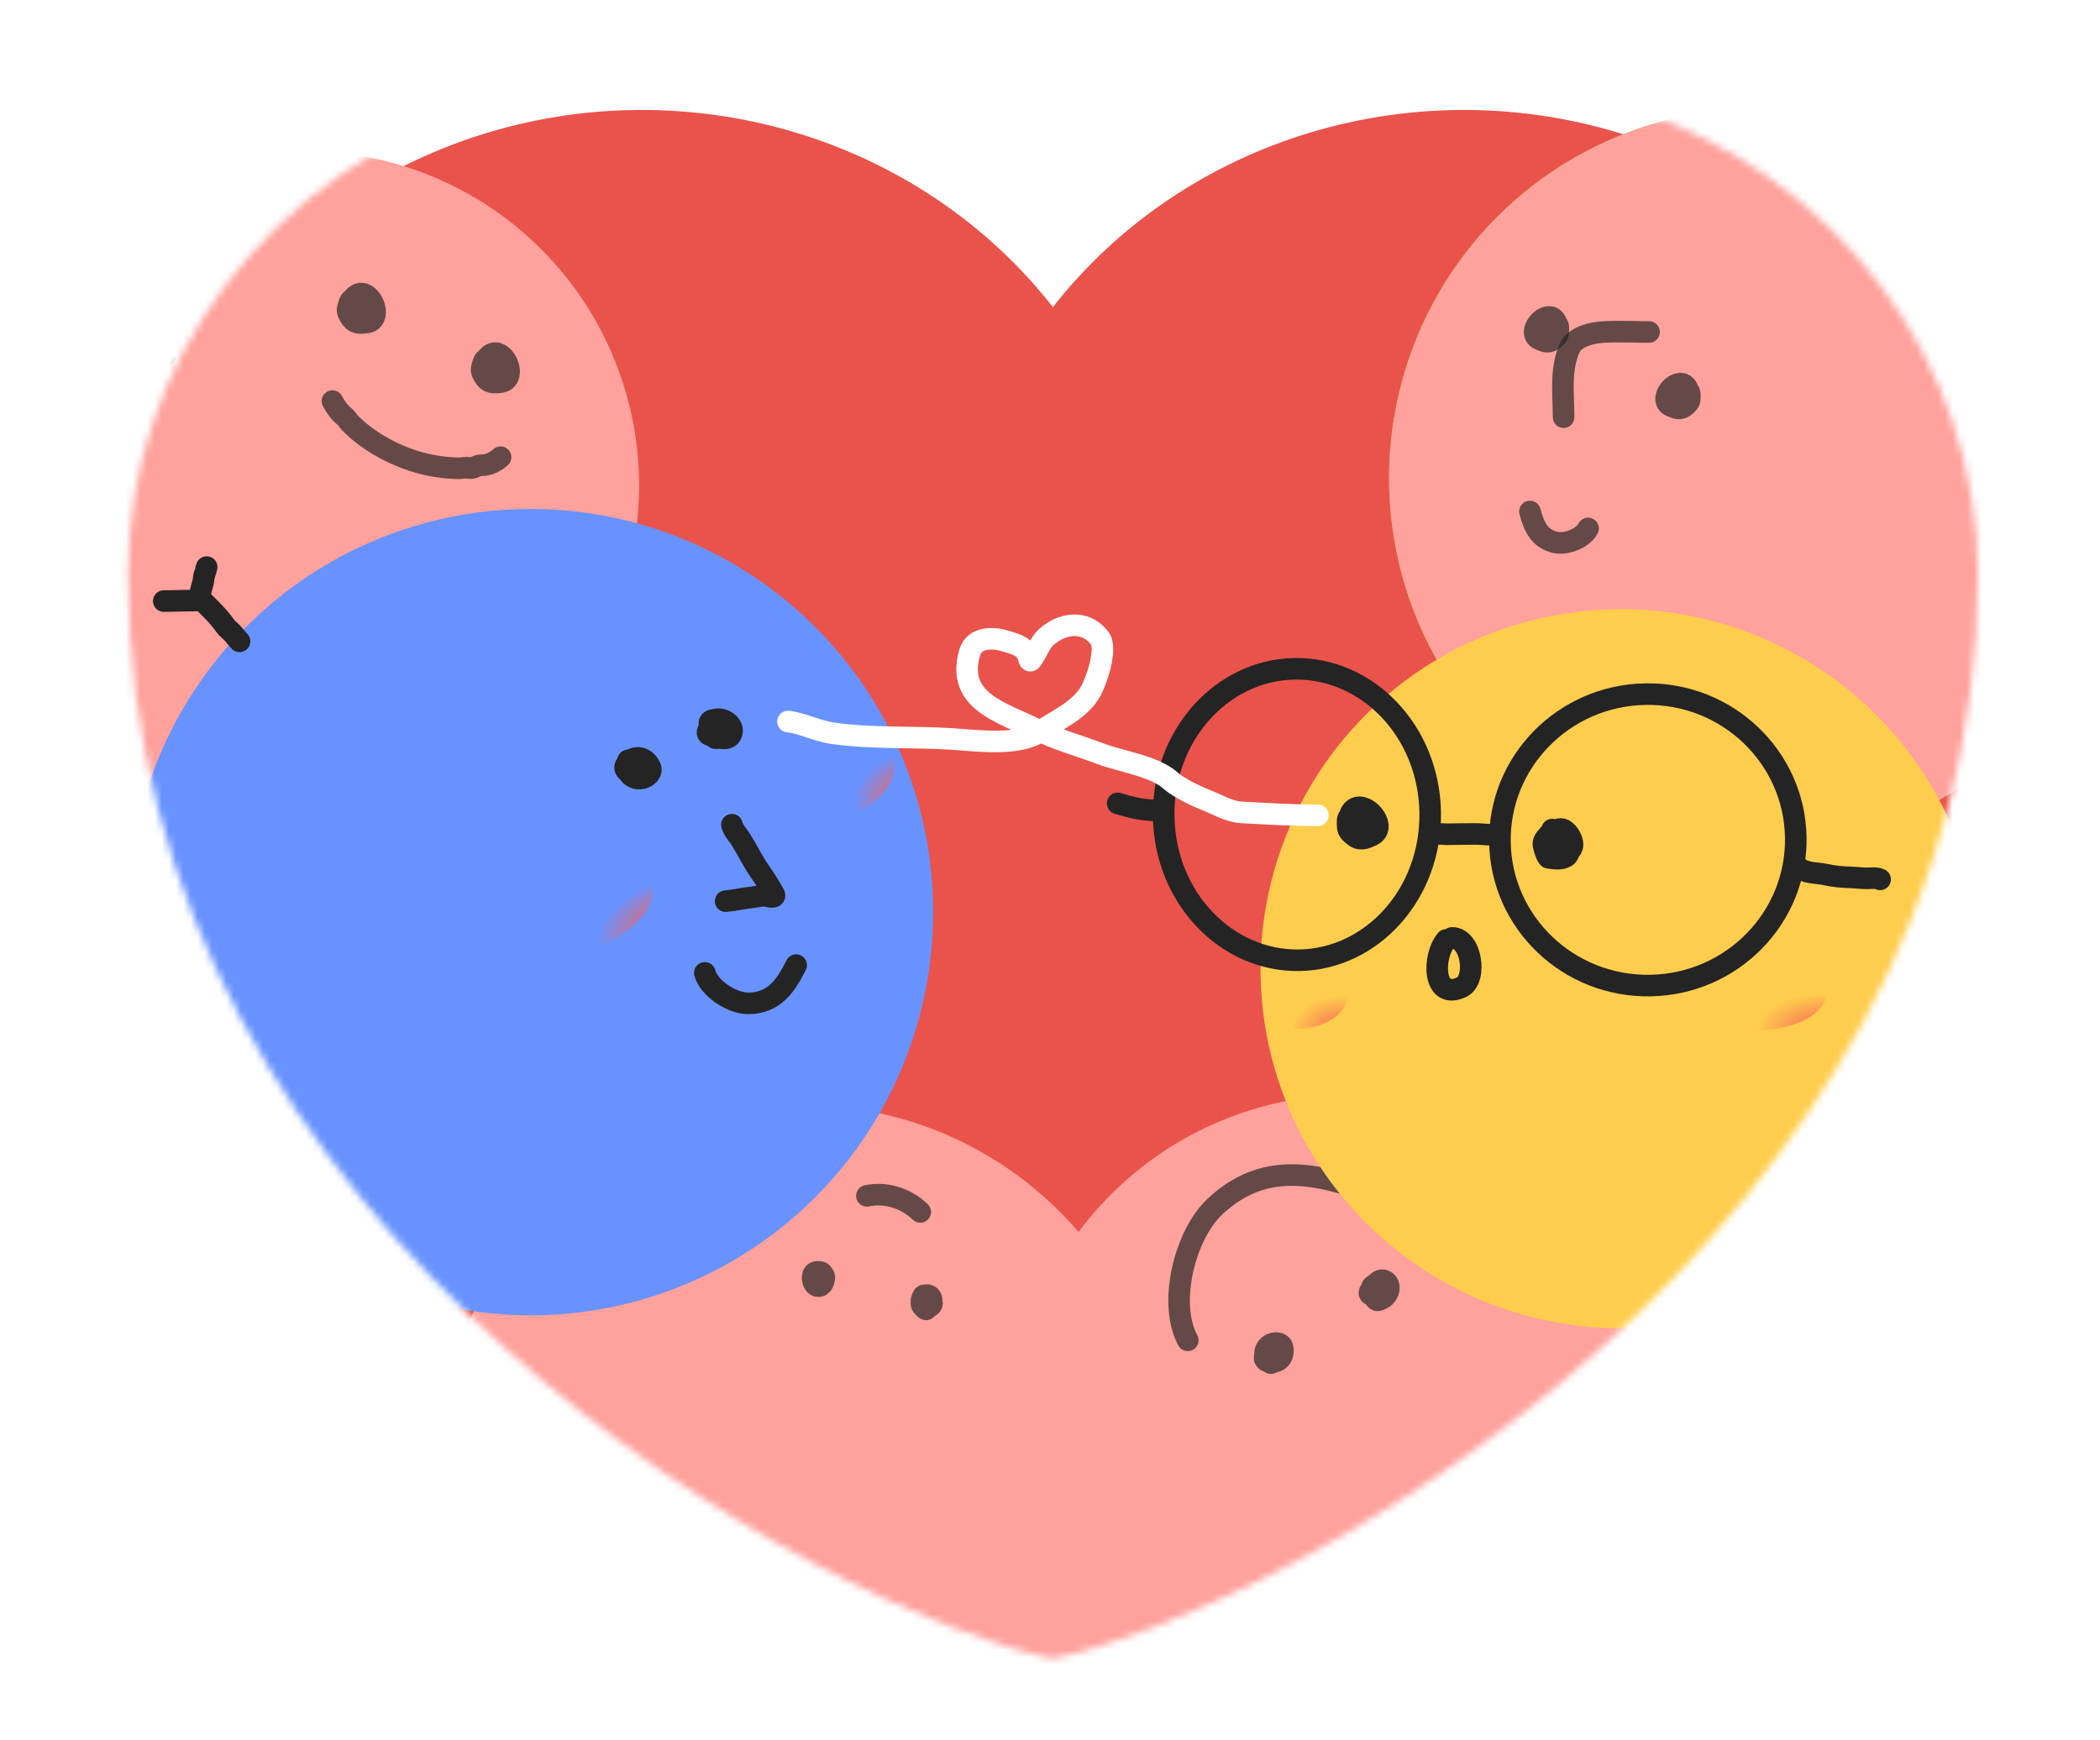 <svg width="292" height="242" viewBox="0 0 292 242" fill="none" xmlns="http://www.w3.org/2000/svg">
<mask id="mask0_2297_5955" style="mask-type:alpha" maskUnits="userSpaceOnUse" x="17" y="11" width="259" height="220">
<path fill-rule="evenodd" clip-rule="evenodd" d="M146.404 230.707C114.895 224.124 17.795 172.562 17.795 79.86C17.795 65.469 22.513 51.443 31.282 39.768C40.05 28.094 52.424 19.363 66.65 14.812C80.877 10.261 96.235 10.121 110.549 14.412C124.863 18.703 137.407 27.207 146.404 38.72C155.402 27.207 167.946 18.703 182.26 14.412C196.574 10.121 211.932 10.261 226.159 14.812C240.385 19.363 252.759 28.094 261.527 39.768C270.296 51.443 275.014 65.469 275.014 79.86C275.014 172.562 177.914 224.124 146.404 230.707Z" fill="#FFA19C"/>
</mask>
<g mask="url(#mask0_2297_5955)">
<g filter="url(#filter0_i_2297_5955)">
<path fill-rule="evenodd" clip-rule="evenodd" d="M146.404 230.707C114.895 224.124 17.795 172.562 17.795 79.86C17.795 65.469 22.513 51.443 31.282 39.768C40.05 28.094 52.424 19.363 66.65 14.812C80.877 10.261 96.235 10.121 110.549 14.412C124.863 18.703 137.407 27.207 146.404 38.72C155.402 27.207 167.946 18.703 182.26 14.412C196.574 10.121 211.932 10.261 226.159 14.812C240.385 19.363 252.759 28.094 261.527 39.768C270.296 51.443 275.014 65.469 275.014 79.86C275.014 172.562 177.914 224.124 146.404 230.707Z" fill="#E9534B"/>
</g>
<ellipse rx="51.299" ry="51.386" transform="matrix(-1 0 0 1 244.446 66.503)" fill="#9FCD1A"/>
<ellipse rx="51.299" ry="51.386" transform="matrix(-1 0 0 1 244.446 66.503)" fill="#FFA19C"/>
<path d="M234.682 54.36C235.045 54.405 234.964 55.07 234.964 55.316C234.964 55.844 234.807 56.028 234.431 56.367C233.67 57.053 233.149 56.829 232.358 56.476C230.637 55.711 232.48 53.062 233.907 53.38C234.706 53.557 235.051 54.841 234.604 55.418C234.461 55.601 233.859 56.11 233.633 56.045C233.272 55.942 233.414 55.229 233.414 54.955C233.414 54.749 233.69 54.165 233.868 54.501C234.139 55.014 234.279 55.689 233.907 56.186C233.633 56.553 233.192 56.297 232.984 56.053C232.594 55.597 233.004 54.949 233.132 55.206" stroke="#242424" stroke-opacity="0.7" stroke-width="3" stroke-linecap="round"/>
<path d="M216.403 45.085C216.766 45.13 216.685 45.795 216.685 46.041C216.685 46.57 216.528 46.754 216.152 47.092C215.391 47.778 214.87 47.554 214.078 47.202C212.358 46.436 214.201 43.787 215.628 44.105C216.427 44.283 216.772 45.567 216.325 46.143C216.182 46.327 215.58 46.835 215.354 46.77C214.993 46.667 215.135 45.955 215.135 45.681C215.135 45.474 215.411 44.89 215.589 45.226C215.86 45.739 216 46.414 215.628 46.912C215.354 47.278 214.913 47.022 214.705 46.778C214.315 46.323 214.725 45.674 214.853 45.932" stroke="#242424" stroke-opacity="0.7" stroke-width="3" stroke-linecap="round"/>
<path d="M229.295 46.174C227.133 46.174 225.186 46.06 223.022 46.174C221.419 46.258 218.962 46.797 218.242 48.418C216.91 51.421 217.413 54.87 217.413 58.024" stroke="#242424" stroke-opacity="0.7" stroke-width="3" stroke-linecap="round"/>
<path d="M212.736 71.144C213.297 73.208 214.027 74.964 216.338 75.456C217.819 75.77 220.159 74.835 220.819 73.503" stroke="#242424" stroke-opacity="0.7" stroke-width="3" stroke-linecap="round"/>
<ellipse rx="50.632" ry="50.678" transform="matrix(0.978 0.211 -0.21 0.978 111.566 204.38)" fill="#F76159"/>
<ellipse rx="50.632" ry="50.678" transform="matrix(0.978 0.211 -0.21 0.978 111.566 204.38)" fill="#FFA19C"/>
<path d="M127.958 168.565C125.848 166.527 123.008 165.802 120.54 166.325" stroke="#242424" stroke-opacity="0.7" stroke-width="3" stroke-linecap="round"/>
<path d="M113.17 177.331C112.88 177.568 113.098 178.22 113.253 178.476C113.462 178.82 113.813 179.059 114.14 178.667C114.43 178.32 114.812 177.859 114.526 177.36C114.28 176.931 114.09 176.863 113.619 176.895C112.77 176.951 112.902 178.177 113.277 178.626C113.728 179.164 114.391 178.819 114.52 178.215" stroke="#242424" stroke-opacity="0.7" stroke-width="3" stroke-linecap="round"/>
<path d="M128.455 180.175C128.355 180.166 128.23 180.564 128.188 180.651C128.093 180.852 128.143 181.039 128.108 181.239C128.066 181.486 128.458 181.996 128.728 181.94C129.022 181.878 129.767 181.589 129.558 181.17C129.498 181.05 129.563 180.786 129.526 180.643C129.492 180.512 129.36 180.293 129.24 180.229C128.865 180.028 128.689 180.138 128.479 180.476C128.309 180.751 128.196 181.501 128.379 181.785C128.419 181.847 128.75 182.181 128.809 182.115C128.939 181.97 129.186 181.799 129.266 181.624C129.4 181.333 129.487 180.823 129.256 180.585" stroke="#242424" stroke-opacity="0.7" stroke-width="3" stroke-linecap="round"/>
<ellipse rx="46.482" ry="46.509" transform="matrix(0.951 0.309 -0.308 0.951 42.401 67.522)" fill="#FFA19C"/>
<path d="M49.091 41.647C48.667 41.566 48.517 42.34 48.428 42.616C48.236 43.208 48.346 43.472 48.644 43.988C49.248 45.035 49.914 44.974 50.93 44.868C53.138 44.637 52.032 40.996 50.316 40.832C49.355 40.739 48.502 42.052 48.795 42.862C48.888 43.12 49.379 43.909 49.656 43.919C50.098 43.935 50.198 43.085 50.297 42.778C50.372 42.546 50.274 41.791 49.953 42.102C49.462 42.578 49.06 43.284 49.297 43.977C49.472 44.488 50.059 44.362 50.382 44.165C50.984 43.797 50.76 42.92 50.522 43.162" stroke="#242424" stroke-opacity="0.7" stroke-width="3" stroke-linecap="round"/>
<path d="M67.725 49.93C67.301 49.849 67.151 50.623 67.061 50.899C66.87 51.491 66.979 51.755 67.277 52.271C67.882 53.318 68.548 53.257 69.564 53.151C71.771 52.92 70.665 49.279 68.949 49.115C67.989 49.023 67.135 50.335 67.428 51.145C67.521 51.403 68.012 52.192 68.289 52.202C68.732 52.218 68.831 51.368 68.93 51.061C69.005 50.829 68.907 50.074 68.586 50.385C68.096 50.861 67.694 51.567 67.931 52.26C68.106 52.771 68.693 52.645 69.015 52.448C69.618 52.08 69.393 51.203 69.155 51.445" stroke="#242424" stroke-opacity="0.7" stroke-width="3" stroke-linecap="round"/>
<path d="M25.745 40.997C21.871 39.736 19.99 38.548 18.654 42.673C18.365 43.567 17.591 44.955 17.712 45.907C17.927 47.605 21.431 48.837 23.038 49.359" stroke="#242424" stroke-width="3" stroke-linecap="round"/>
<path d="M46.221 55.782C46.663 56.575 47.152 57.339 47.899 57.923C48.194 58.154 48.358 58.492 48.608 58.76C49.041 59.226 49.538 59.671 50.032 60.077C52.205 61.861 54.796 63.222 57.499 64.101C59.495 64.75 61.684 65.1 63.772 65.13C64.213 65.136 64.782 64.977 65.2 65.089C65.793 65.246 66.319 64.686 66.896 64.708C67.848 64.744 68.958 64.209 69.606 63.589" stroke="#242424" stroke-opacity="0.7" stroke-width="3" stroke-linecap="round"/>
<g filter="url(#filter1_d_2297_5955)">
<ellipse rx="47.264" ry="47.146" transform="matrix(-0.994 0.113 0.112 0.994 187.932 195.43)" fill="#FFA19C"/>
<ellipse rx="47.264" ry="47.146" transform="matrix(-0.994 0.113 0.112 0.994 187.932 195.43)" fill="#FFA19C"/>
</g>
<path d="M190.687 165.889C182.884 163.089 175.686 161.511 168.968 167.788C164.663 171.811 162.407 181.352 165.158 186.416" stroke="#242424" stroke-opacity="0.7" stroke-width="3" stroke-linecap="round"/>
<path d="M176.726 189.599C175.474 188.98 175.68 187.212 177.036 186.847C177.525 186.716 178.218 186.82 178.341 187.415C178.552 188.433 178.083 189.31 177.055 189.436C176.453 189.51 175.504 189.291 175.957 188.479C176.154 188.127 176.831 187.412 177.219 187.315C177.511 187.242 177.885 187.641 177.865 187.917C177.849 188.129 177.632 188.153 177.471 188.22" stroke="#242424" stroke-opacity="0.7" stroke-width="3" stroke-linecap="round"/>
<path d="M192.047 180.257C191.567 180.384 189.957 180.285 190.533 179.516C190.915 179.007 191.708 177.761 192.493 178.112C193.581 178.598 193.091 180.175 192.227 180.595C191.532 180.933 191.41 181.09 190.998 180.247C190.819 179.88 190.635 179.045 190.834 178.885C191.3 178.512 192.547 178.028 192.495 179.138C192.463 179.83 191.704 179.782 191.192 179.706C190.535 179.609 191.133 178.975 191.329 178.72" stroke="#242424" stroke-opacity="0.7" stroke-width="3" stroke-linecap="round"/>
<path d="M206.115 144.555C205.259 145.628 204.349 146.67 203.703 147.871C203.536 148.18 203.241 148.458 203.021 148.734C202.732 149.095 202.516 149.517 202.219 149.889" stroke="#242424" stroke-width="3" stroke-linecap="round"/>
<path d="M210.525 144.205C209.487 144.323 208.439 144.383 207.409 144.5C207.128 144.532 206.337 144.692 206.293 144.304C206.206 143.527 205.713 142.833 205.57 142.076C205.537 141.897 205.394 141.543 205.303 141.387C205.199 141.211 205.183 140.99 205.076 140.825" stroke="#242424" stroke-width="3" stroke-linecap="round"/>
<g filter="url(#filter2_ii_2297_5955)">
<ellipse cx="73.779" cy="126.865" rx="55.984" ry="56.079" fill="#6892FF"/>
</g>
<path d="M101.77 114.707C101.905 115.393 102.654 116.201 103.011 116.766C103.915 118.195 104.659 119.787 105.624 121.163C106.389 122.256 107.011 123.244 107.617 124.322C107.957 124.926 107.075 124.757 106.666 124.644C106.094 124.486 105.215 124.729 104.632 124.796C103.386 124.939 102.163 125.22 100.901 125.34" stroke="#242424" stroke-width="3" stroke-linecap="round"/>
<path d="M110.704 134.235C109.254 137.131 107.647 139.517 104.071 139.554C101.779 139.577 98.586 137.487 98.005 135.314" stroke="#242424" stroke-width="3" stroke-linecap="round"/>
<path d="M28.012 83.422C29.162 84.574 30.372 85.684 31.292 87.016C31.53 87.359 31.915 87.648 32.21 87.944C32.599 88.333 32.908 88.802 33.308 89.203" stroke="#242424" stroke-width="3" stroke-linecap="round"/>
<ellipse rx="10.264" ry="5.269" transform="matrix(0.919 -0.395 0.394 0.919 81.133 126.877)" fill="url(#paint0_radial_2297_5955)"/>
<ellipse rx="8.001" ry="5.269" transform="matrix(0.912 -0.411 0.409 0.912 116.777 108.31)" fill="url(#paint1_radial_2297_5955)"/>
<path d="M87.346 105.748C86.588 107.226 88.026 108.772 89.573 108.161C90.132 107.941 90.719 107.35 90.418 106.694C89.904 105.571 88.841 105.064 87.773 105.671C87.149 106.027 86.398 106.908 87.4 107.364C87.834 107.562 88.981 107.766 89.419 107.584C89.749 107.447 89.826 106.801 89.612 106.551C89.448 106.359 89.225 106.49 89.025 106.54" stroke="#242424" stroke-width="3" stroke-linecap="round"/>
<path d="M99.691 100.502C99.144 100.721 97.681 101.956 98.769 102.283C99.49 102.499 101.121 103.13 101.623 102.239C102.318 101.003 100.744 99.841 99.625 100.051C98.726 100.22 98.499 100.157 98.699 101.255C98.785 101.732 99.197 102.662 99.499 102.673C100.205 102.7 101.733 102.281 100.904 101.255C100.388 100.616 99.698 101.199 99.263 101.634C98.706 102.193 99.721 102.376 100.086 102.481" stroke="#242424" stroke-width="3" stroke-linecap="round"/>
<path d="M22.774 83.602C24.012 83.602 25.254 83.532 26.482 83.532C26.817 83.532 27.769 83.615 27.769 83.15C27.769 82.221 28.257 81.334 28.324 80.421C28.34 80.204 28.461 79.767 28.548 79.571C28.647 79.349 28.637 79.085 28.741 78.876" stroke="#242424" stroke-width="3" stroke-linecap="round"/>
<g filter="url(#filter3_dii_2297_5955)">
<ellipse rx="50.107" ry="50.004" transform="matrix(1 -0.017 0.017 1 225.383 130.736)" fill="#FFCD4D"/>
</g>
<path d="M198.864 112.981C199.051 124.295 190.788 133.389 180.671 133.558C170.554 133.727 161.995 124.914 161.809 113.6C161.622 102.286 169.884 93.192 180.002 93.022C190.119 92.853 198.677 101.667 198.864 112.981Z" stroke="#242424" stroke-width="3"/>
<path d="M249.698 116.467C249.883 127.641 240.843 136.888 229.465 137.078C218.086 137.268 208.746 128.329 208.562 117.154C208.377 105.98 217.417 96.733 228.795 96.543C240.174 96.353 249.514 105.293 249.698 116.467Z" stroke="#242424" stroke-width="3"/>
<path d="M199.443 115.991C200.244 115.977 200.311 115.976 201.109 116.03C202.908 115.991 203.812 116.014 205.153 115.992C205.868 115.98 206.551 116.102 207.288 116.089" stroke="#242424" stroke-width="3" stroke-linecap="round"/>
<path d="M249.937 120.537C250.955 121.52 252.496 121.344 253.815 121.634C254.883 121.869 256.075 122.004 257.165 122.024C257.999 122.04 258.811 122.175 259.624 122.162C260.241 122.152 260.895 122.056 261.428 122.31" stroke="#242424" stroke-width="3" stroke-linecap="round"/>
<path d="M160.98 112.715C159.073 112.747 157.177 112.291 155.412 111.736" stroke="#242424" stroke-width="3" stroke-linecap="round"/>
<path d="M187.727 113.576C187.266 113.642 187.383 114.481 187.388 114.793C187.399 115.462 187.603 115.692 188.087 116.112C189.068 116.965 189.726 116.67 190.725 116.207C192.896 115.201 190.498 111.886 188.691 112.319C187.679 112.561 187.267 114.194 187.848 114.915C188.033 115.144 188.809 115.775 189.095 115.688C189.552 115.55 189.356 114.651 189.35 114.304C189.346 114.043 188.983 113.309 188.764 113.738C188.43 114.393 188.266 115.251 188.75 115.873C189.106 116.331 189.661 115.997 189.921 115.684C190.406 115.099 189.872 114.286 189.714 114.615" stroke="#242424" stroke-width="3" stroke-linecap="round"/>
<path d="M215.823 115.381C215.628 116.068 214.588 116.571 214.602 117.407C214.608 117.747 215.101 119.296 215.35 119.321C215.977 119.384 217.443 119.689 217.811 118.922C218.089 118.345 217.807 117.255 217.458 116.784C216.033 114.861 214.36 117.661 215.703 118.958C216.164 119.403 217.625 119.525 217.99 118.919C218.444 118.169 218.109 117.248 217.544 116.593C217.082 116.058 216.723 115.885 215.926 116.194C214.692 116.671 215.289 117.373 215.868 118.141C216.295 118.706 217.345 118.885 217.935 118.563C218.909 118.03 218.801 117.036 218.163 116.097C216.936 114.29 215.472 115.854 215.501 117.621C215.516 118.502 217.212 118.575 217.835 118.565C218.603 118.552 218.346 117.258 218.174 116.772" stroke="#242424" stroke-width="3" stroke-linecap="round"/>
<ellipse rx="9.813" ry="5.021" transform="matrix(1 -0.017 0.017 1 244.114 138.338)" fill="url(#paint2_radial_2297_5955)"/>
<ellipse rx="7.465" ry="5.024" transform="matrix(0.998 0.064 -0.065 0.998 179.917 138.049)" fill="url(#paint3_radial_2297_5955)"/>
<path d="M201.102 130.729C199.182 132.931 199.137 139.204 203.203 137.318C205.461 136.271 204.628 130.405 201.894 130.451" stroke="#242424" stroke-width="3" stroke-linecap="round"/>
<path d="M109.563 100.353C111.522 100.571 113.673 101.688 115.76 101.984C121.206 102.757 126.848 102.434 132.337 102.777C135.728 102.99 141.589 103.828 144.595 101.758C147.083 100.045 150.175 98.816 151.697 96.072C152.445 94.722 154.03 90.193 152.895 88.732C151.196 86.543 148.551 86.54 146.427 87.894C144.647 89.028 144.797 89.645 143.578 91.564C143.065 92.371 143.134 91.537 142.854 90.975C142.234 89.733 140.881 89.506 139.71 89.14C138.122 88.642 135.468 88.541 134.825 90.793C132.895 97.561 139.316 99.057 144.166 101.486C146.882 102.847 150.157 103.751 153.031 104.839C155.882 105.918 160.55 106.549 162.801 108.599C163.835 109.541 166.341 110.754 167.686 111.273C169.274 111.884 170.856 112.899 172.661 112.994C176.268 113.184 179.646 113.402 183.246 113.402" stroke="white" stroke-width="3" stroke-linecap="round"/>
</g>
<defs>
<filter id="filter0_i_2297_5955" x="17.795" y="11.293" width="257.219" height="223.413" filterUnits="userSpaceOnUse" color-interpolation-filters="sRGB">
<feFlood flood-opacity="0" result="BackgroundImageFix"/>
<feBlend mode="normal" in="SourceGraphic" in2="BackgroundImageFix" result="shape"/>
<feColorMatrix in="SourceAlpha" type="matrix" values="0 0 0 0 0 0 0 0 0 0 0 0 0 0 0 0 0 0 127 0" result="hardAlpha"/>
<feOffset dy="4"/>
<feGaussianBlur stdDeviation="10"/>
<feComposite in2="hardAlpha" operator="arithmetic" k2="-1" k3="1"/>
<feColorMatrix type="matrix" values="0 0 0 0 0.804 0 0 0 0 0.19 0 0 0 0 0.157 0 0 0 0.5 0"/>
<feBlend mode="normal" in2="shape" result="effect1_innerShadow_2297_5955"/>
</filter>
<filter id="filter1_d_2297_5955" x="120.672" y="132.273" width="134.521" height="134.315" filterUnits="userSpaceOnUse" color-interpolation-filters="sRGB">
<feFlood flood-opacity="0" result="BackgroundImageFix"/>
<feColorMatrix in="SourceAlpha" type="matrix" values="0 0 0 0 0 0 0 0 0 0 0 0 0 0 0 0 0 0 127 0" result="hardAlpha"/>
<feOffset dy="4"/>
<feGaussianBlur stdDeviation="10"/>
<feComposite in2="hardAlpha" operator="out"/>
<feColorMatrix type="matrix" values="0 0 0 0 0 0 0 0 0 0 0 0 0 0 0 0 0 0 0.25 0"/>
<feBlend mode="normal" in2="BackgroundImageFix" result="effect1_dropShadow_2297_5955"/>
<feBlend mode="normal" in="SourceGraphic" in2="effect1_dropShadow_2297_5955" result="shape"/>
</filter>
<filter id="filter2_ii_2297_5955" x="17.795" y="60.786" width="111.968" height="132.158" filterUnits="userSpaceOnUse" color-interpolation-filters="sRGB">
<feFlood flood-opacity="0" result="BackgroundImageFix"/>
<feBlend mode="normal" in="SourceGraphic" in2="BackgroundImageFix" result="shape"/>
<feColorMatrix in="SourceAlpha" type="matrix" values="0 0 0 0 0 0 0 0 0 0 0 0 0 0 0 0 0 0 127 0" result="hardAlpha"/>
<feOffset dy="10"/>
<feGaussianBlur stdDeviation="5"/>
<feComposite in2="hardAlpha" operator="arithmetic" k2="-1" k3="1"/>
<feColorMatrix type="matrix" values="0 0 0 0 1 0 0 0 0 1 0 0 0 0 1 0 0 0 0.1 0"/>
<feBlend mode="normal" in2="shape" result="effect1_innerShadow_2297_5955"/>
<feColorMatrix in="SourceAlpha" type="matrix" values="0 0 0 0 0 0 0 0 0 0 0 0 0 0 0 0 0 0 127 0" result="hardAlpha"/>
<feOffset dy="-10"/>
<feGaussianBlur stdDeviation="10"/>
<feComposite in2="hardAlpha" operator="arithmetic" k2="-1" k3="1"/>
<feColorMatrix type="matrix" values="0 0 0 0 0 0 0 0 0 0.22 0 0 0 0 1 0 0 0 0.3 0"/>
<feBlend mode="normal" in2="effect1_innerShadow_2297_5955" result="effect2_innerShadow_2297_5955"/>
</filter>
<filter id="filter3_dii_2297_5955" x="155.274" y="64.734" width="140.217" height="140.005" filterUnits="userSpaceOnUse" color-interpolation-filters="sRGB">
<feFlood flood-opacity="0" result="BackgroundImageFix"/>
<feColorMatrix in="SourceAlpha" type="matrix" values="0 0 0 0 0 0 0 0 0 0 0 0 0 0 0 0 0 0 127 0" result="hardAlpha"/>
<feOffset dy="4"/>
<feGaussianBlur stdDeviation="10"/>
<feComposite in2="hardAlpha" operator="out"/>
<feColorMatrix type="matrix" values="0 0 0 0 0 0 0 0 0 0 0 0 0 0 0 0 0 0 0.25 0"/>
<feBlend mode="normal" in2="BackgroundImageFix" result="effect1_dropShadow_2297_5955"/>
<feBlend mode="normal" in="SourceGraphic" in2="effect1_dropShadow_2297_5955" result="shape"/>
<feColorMatrix in="SourceAlpha" type="matrix" values="0 0 0 0 0 0 0 0 0 0 0 0 0 0 0 0 0 0 127 0" result="hardAlpha"/>
<feOffset dy="10"/>
<feGaussianBlur stdDeviation="5"/>
<feComposite in2="hardAlpha" operator="arithmetic" k2="-1" k3="1"/>
<feColorMatrix type="matrix" values="0 0 0 0 1 0 0 0 0 1 0 0 0 0 1 0 0 0 0.1 0"/>
<feBlend mode="normal" in2="shape" result="effect2_innerShadow_2297_5955"/>
<feColorMatrix in="SourceAlpha" type="matrix" values="0 0 0 0 0 0 0 0 0 0 0 0 0 0 0 0 0 0 127 0" result="hardAlpha"/>
<feOffset dy="-10"/>
<feGaussianBlur stdDeviation="5"/>
<feComposite in2="hardAlpha" operator="arithmetic" k2="-1" k3="1"/>
<feColorMatrix type="matrix" values="0 0 0 0 1 0 0 0 0 0.42 0 0 0 0 0 0 0 0 0.3 0"/>
<feBlend mode="normal" in2="effect2_innerShadow_2297_5955" result="effect3_innerShadow_2297_5955"/>
</filter>
<radialGradient id="paint0_radial_2297_5955" cx="0" cy="0" r="1" gradientUnits="userSpaceOnUse" gradientTransform="translate(10.264 5.269) rotate(90) scale(5.269 10.264)">
<stop stop-color="#F76159"/>
<stop offset="1" stop-color="#F76159" stop-opacity="0"/>
</radialGradient>
<radialGradient id="paint1_radial_2297_5955" cx="0" cy="0" r="1" gradientUnits="userSpaceOnUse" gradientTransform="translate(8.001 5.269) rotate(90) scale(5.269 8.001)">
<stop stop-color="#F76159"/>
<stop offset="1" stop-color="#F76159" stop-opacity="0"/>
</radialGradient>
<radialGradient id="paint2_radial_2297_5955" cx="0" cy="0" r="1" gradientUnits="userSpaceOnUse" gradientTransform="translate(9.813 5.021) rotate(90) scale(5.021 9.813)">
<stop stop-color="#F76159"/>
<stop offset="1" stop-color="#F76159" stop-opacity="0"/>
</radialGradient>
<radialGradient id="paint3_radial_2297_5955" cx="0" cy="0" r="1" gradientUnits="userSpaceOnUse" gradientTransform="translate(7.465 5.024) rotate(90) scale(5.024 7.465)">
<stop stop-color="#F76159"/>
<stop offset="1" stop-color="#F76159" stop-opacity="0"/>
</radialGradient>
</defs>
</svg>
